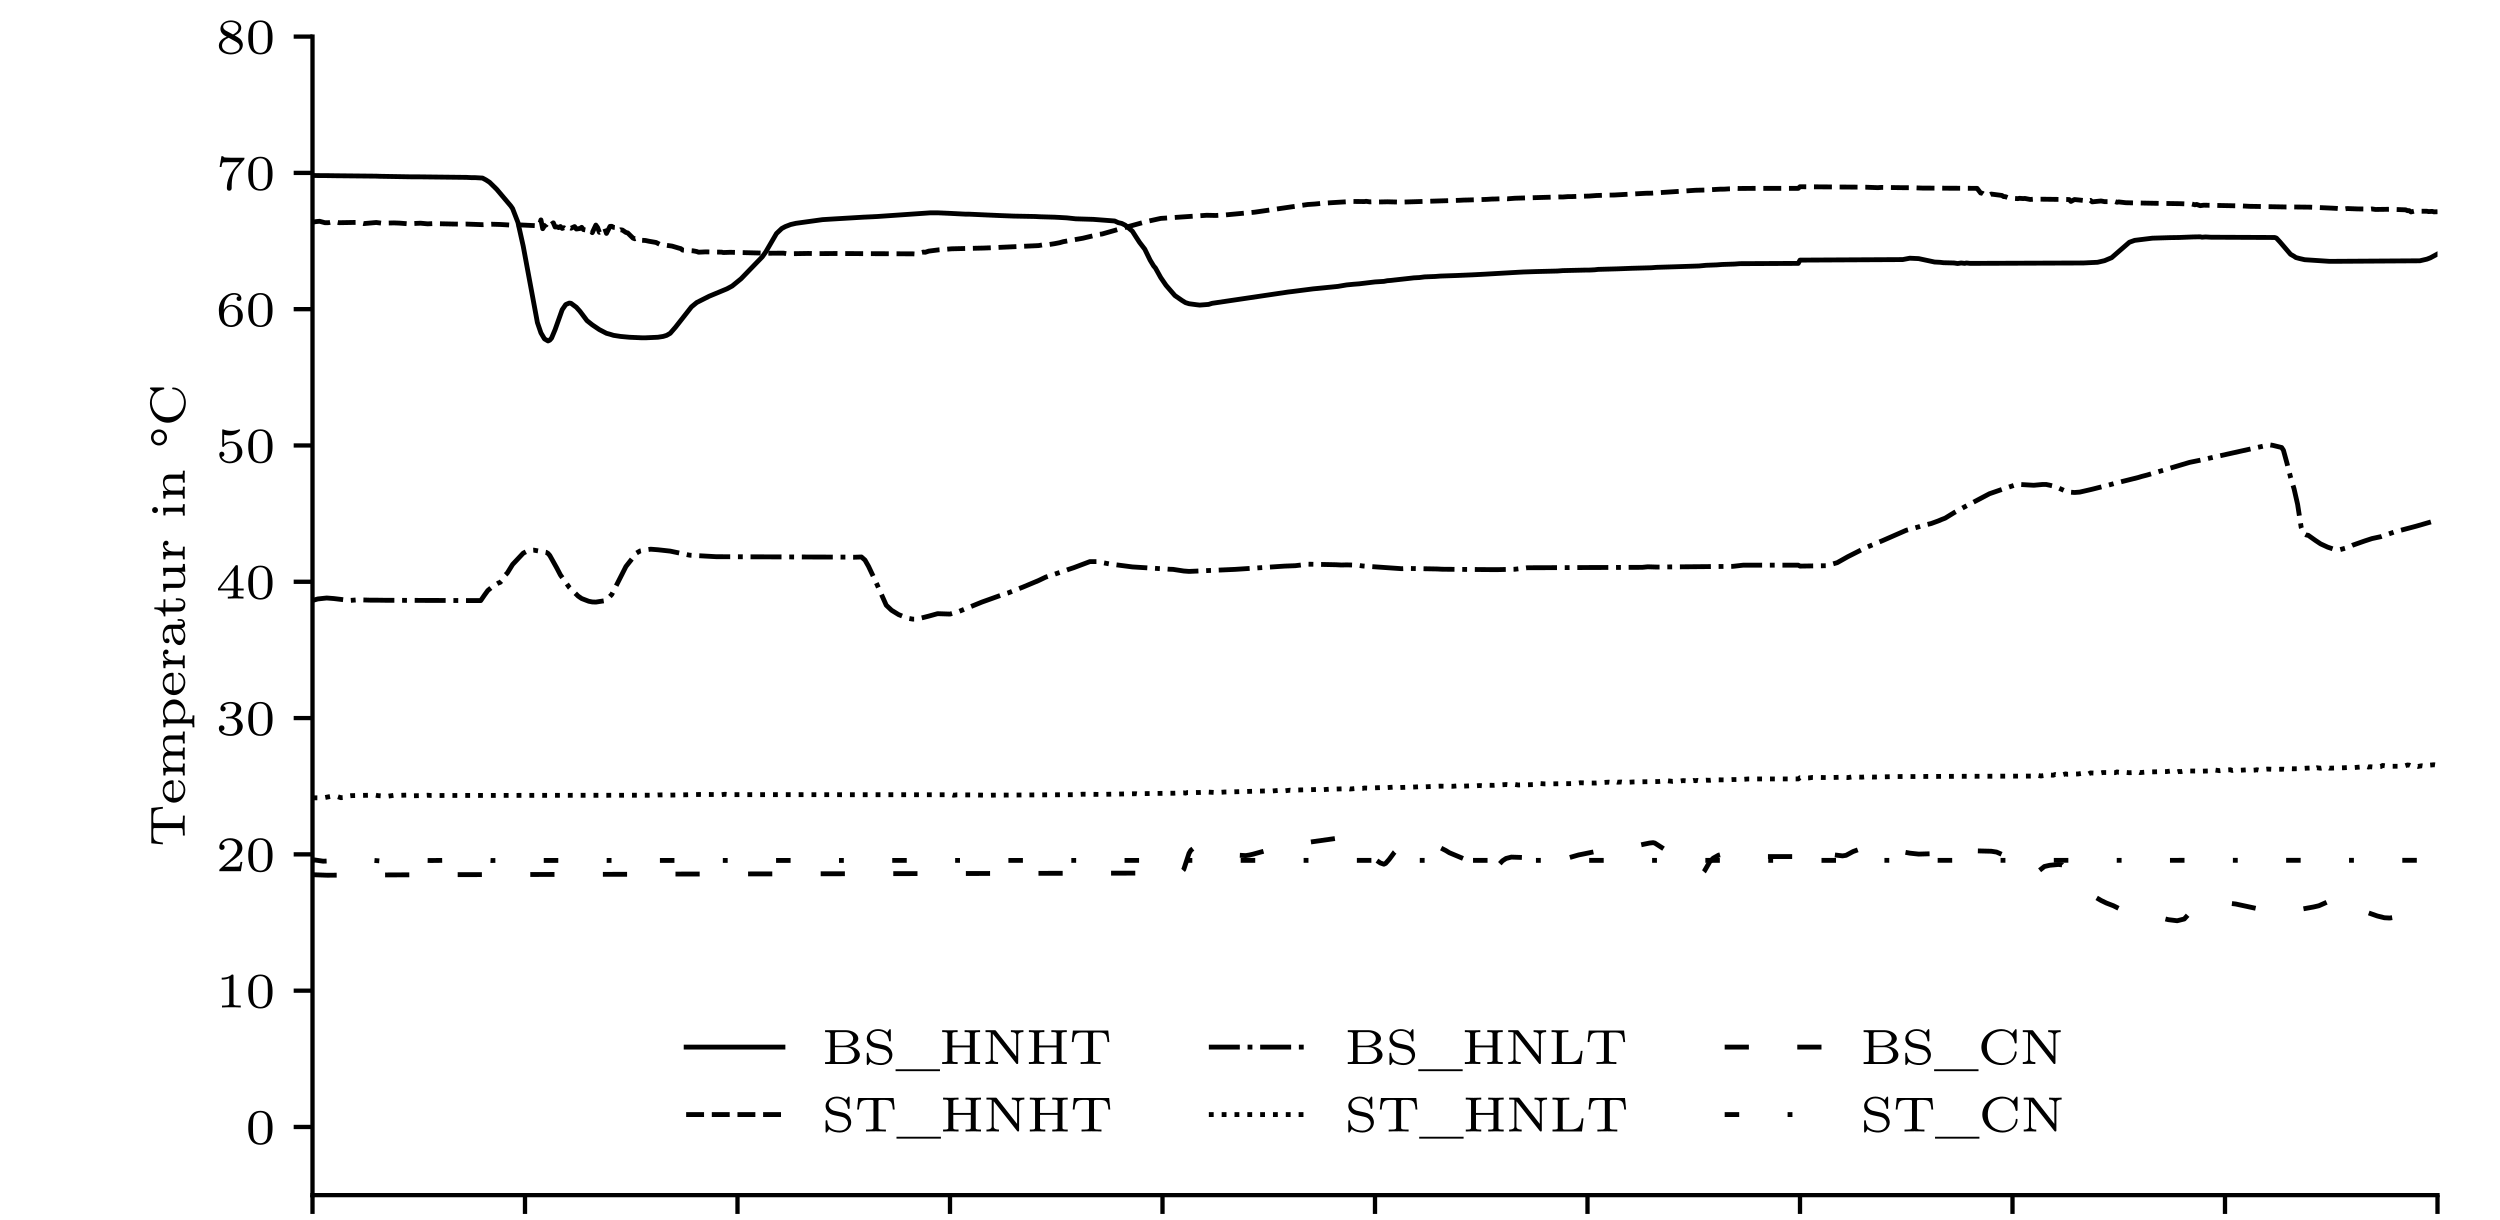 <?xml version="1.0" encoding="utf-8" standalone="no"?>
<!DOCTYPE svg PUBLIC "-//W3C//DTD SVG 1.1//EN"
  "http://www.w3.org/Graphics/SVG/1.1/DTD/svg11.dtd">
<svg xmlns:xlink="http://www.w3.org/1999/xlink" width="464.882pt" height="226.772pt" viewBox="0 0 464.882 226.772" xmlns="http://www.w3.org/2000/svg" version="1.1">
 <defs>
  <style type="text/css">*{stroke-linejoin: round; stroke-linecap: butt}</style>
 </defs>
 <g id="figure_1">
  <g id="patch_1">
   <path d="M 0 226.772 
L 464.882 226.772 
L 464.882 0 
L 0 0 
z
" style="fill: #ffffff"/>
  </g>
  <g id="axes_1">
   <g id="patch_2">
    <path d="M 58.11 222.236 
L 453.26 222.236 
L 453.26 6.803 
L 58.11 6.803 
z
" style="fill: #ffffff"/>
   </g>
   <g id="matplotlib.axis_1">
    <g id="xtick_1">
     <g id="line2d_1">
      <defs>
       <path id="mf3afae6b1f" d="M 0 0 
L 0 3.5 
" style="stroke: #000000; stroke-width: 0.8"/>
      </defs>
      <g>
       <use xlink:href="#mf3afae6b1f" x="58.11" y="222.236" style="stroke: #000000; stroke-width: 0.8"/>
      </g>
     </g>
    </g>
    <g id="xtick_2">
     <g id="line2d_2">
      <g>
       <use xlink:href="#mf3afae6b1f" x="97.625" y="222.236" style="stroke: #000000; stroke-width: 0.8"/>
      </g>
     </g>
    </g>
    <g id="xtick_3">
     <g id="line2d_3">
      <g>
       <use xlink:href="#mf3afae6b1f" x="137.14" y="222.236" style="stroke: #000000; stroke-width: 0.8"/>
      </g>
     </g>
    </g>
    <g id="xtick_4">
     <g id="line2d_4">
      <g>
       <use xlink:href="#mf3afae6b1f" x="176.655" y="222.236" style="stroke: #000000; stroke-width: 0.8"/>
      </g>
     </g>
    </g>
    <g id="xtick_5">
     <g id="line2d_5">
      <g>
       <use xlink:href="#mf3afae6b1f" x="216.17" y="222.236" style="stroke: #000000; stroke-width: 0.8"/>
      </g>
     </g>
    </g>
    <g id="xtick_6">
     <g id="line2d_6">
      <g>
       <use xlink:href="#mf3afae6b1f" x="255.685" y="222.236" style="stroke: #000000; stroke-width: 0.8"/>
      </g>
     </g>
    </g>
    <g id="xtick_7">
     <g id="line2d_7">
      <g>
       <use xlink:href="#mf3afae6b1f" x="295.2" y="222.236" style="stroke: #000000; stroke-width: 0.8"/>
      </g>
     </g>
    </g>
    <g id="xtick_8">
     <g id="line2d_8">
      <g>
       <use xlink:href="#mf3afae6b1f" x="334.715" y="222.236" style="stroke: #000000; stroke-width: 0.8"/>
      </g>
     </g>
    </g>
    <g id="xtick_9">
     <g id="line2d_9">
      <g>
       <use xlink:href="#mf3afae6b1f" x="374.23" y="222.236" style="stroke: #000000; stroke-width: 0.8"/>
      </g>
     </g>
    </g>
    <g id="xtick_10">
     <g id="line2d_10">
      <g>
       <use xlink:href="#mf3afae6b1f" x="413.745" y="222.236" style="stroke: #000000; stroke-width: 0.8"/>
      </g>
     </g>
    </g>
    <g id="xtick_11">
     <g id="line2d_11">
      <g>
       <use xlink:href="#mf3afae6b1f" x="453.26" y="222.236" style="stroke: #000000; stroke-width: 0.8"/>
      </g>
     </g>
    </g>
   </g>
   <g id="matplotlib.axis_2">
    <g id="ytick_1">
     <g id="line2d_12">
      <defs>
       <path id="m3c6687aad9" d="M 0 0 
L -3.5 0 
" style="stroke: #000000; stroke-width: 0.8"/>
      </defs>
      <g>
       <use xlink:href="#m3c6687aad9" x="58.11" y="209.564" style="stroke: #000000; stroke-width: 0.8"/>
      </g>
     </g>
     <g id="text_1">
      <!-- 0 -->
      <g transform="translate(45.612 212.687) scale(0.09 -0.09)">
       <defs>
        <path id="LMRoman6-Regular-30" d="M 3520 2042 
C 3520 2509 3520 4256 1952 4256 
C 384 4256 384 2509 384 2042 
C 384 1581 384 -134 1952 -134 
C 3520 -134 3520 1581 3520 2042 
z
M 2912 2125 
C 2912 1715 2912 1069 2803 710 
C 2624 154 2163 70 1952 70 
C 1683 70 1248 198 1094 730 
C 992 1101 992 1728 992 2125 
C 992 2554 992 3046 1082 3392 
C 1242 3968 1728 4051 1952 4051 
C 2246 4051 2669 3910 2810 3424 
C 2906 3085 2912 2618 2912 2125 
z
" transform="scale(0.016)"/>
       </defs>
       <use xlink:href="#LMRoman6-Regular-30"/>
      </g>
     </g>
    </g>
    <g id="ytick_2">
     <g id="line2d_13">
      <g>
       <use xlink:href="#m3c6687aad9" x="58.11" y="184.219" style="stroke: #000000; stroke-width: 0.8"/>
      </g>
     </g>
     <g id="text_2">
      <!-- 10 -->
      <g transform="translate(40.113 187.342) scale(0.09 -0.09)">
       <defs>
        <path id="LMRoman6-Regular-31" d="M 3232 0 
L 3232 250 
L 2957 250 
C 2298 250 2298 333 2298 544 
L 2298 4064 
C 2298 4256 2272 4256 2080 4256 
C 1658 3846 1005 3846 774 3846 
L 774 3597 
C 941 3597 1363 3597 1747 3776 
L 1747 544 
C 1747 333 1747 250 1088 250 
L 813 250 
L 813 0 
C 1165 26 1664 26 2022 26 
C 2381 26 2880 26 3232 0 
z
" transform="scale(0.016)"/>
       </defs>
       <use xlink:href="#LMRoman6-Regular-31"/>
       <use xlink:href="#LMRoman6-Regular-30" x="61.1"/>
      </g>
     </g>
    </g>
    <g id="ytick_3">
     <g id="line2d_14">
      <g>
       <use xlink:href="#m3c6687aad9" x="58.11" y="158.874" style="stroke: #000000; stroke-width: 0.8"/>
      </g>
     </g>
     <g id="text_3">
      <!-- 20 -->
      <g transform="translate(40.113 161.997) scale(0.09 -0.09)">
       <defs>
        <path id="LMRoman6-Regular-32" d="M 3443 1197 
L 3206 1197 
C 3194 1107 3130 685 3034 614 
C 2989 576 2470 576 2381 576 
L 1184 576 
L 2003 1242 
C 2221 1414 2790 1824 2989 2016 
C 3181 2208 3443 2534 3443 2989 
C 3443 3789 2720 4256 1862 4256 
C 1037 4256 461 3712 461 3110 
C 461 2784 736 2746 806 2746 
C 966 2746 1152 2861 1152 3091 
C 1152 3232 1069 3437 787 3437 
C 934 3763 1325 4006 1766 4006 
C 2438 4006 2797 3507 2797 2989 
C 2797 2534 2496 2067 2048 1658 
L 531 269 
C 467 205 461 198 461 0 
L 3245 0 
L 3443 1197 
z
" transform="scale(0.016)"/>
       </defs>
       <use xlink:href="#LMRoman6-Regular-32"/>
       <use xlink:href="#LMRoman6-Regular-30" x="61.1"/>
      </g>
     </g>
    </g>
    <g id="ytick_4">
     <g id="line2d_15">
      <g>
       <use xlink:href="#m3c6687aad9" x="58.11" y="133.528" style="stroke: #000000; stroke-width: 0.8"/>
      </g>
     </g>
     <g id="text_4">
      <!-- 30 -->
      <g transform="translate(40.113 136.652) scale(0.09 -0.09)">
       <defs>
        <path id="LMRoman6-Regular-33" d="M 3501 1107 
C 3501 1574 3142 2067 2381 2259 
C 2886 2426 3296 2835 3296 3360 
C 3296 3872 2694 4256 1926 4256 
C 1178 4256 608 3910 608 3386 
C 608 3110 819 3034 947 3034 
C 1114 3034 1286 3149 1286 3373 
C 1286 3571 1146 3686 973 3712 
C 1274 4045 1856 4045 1914 4045 
C 2240 4045 2650 3891 2650 3360 
C 2650 3008 2451 2394 1811 2355 
C 1696 2349 1523 2336 1466 2336 
C 1402 2330 1331 2323 1331 2227 
C 1331 2125 1402 2125 1510 2125 
L 1882 2125 
C 2426 2125 2790 1760 2790 1107 
C 2790 403 2368 96 1901 96 
C 1728 96 1069 134 781 506 
C 1030 531 1133 698 1133 870 
C 1133 1088 979 1235 768 1235 
C 595 1235 403 1126 403 858 
C 403 224 1107 -134 1920 -134 
C 2867 -134 3501 474 3501 1107 
z
" transform="scale(0.016)"/>
       </defs>
       <use xlink:href="#LMRoman6-Regular-33"/>
       <use xlink:href="#LMRoman6-Regular-30" x="61.1"/>
      </g>
     </g>
    </g>
    <g id="ytick_5">
     <g id="line2d_16">
      <g>
       <use xlink:href="#m3c6687aad9" x="58.11" y="108.183" style="stroke: #000000; stroke-width: 0.8"/>
      </g>
     </g>
     <g id="text_5">
      <!-- 40 -->
      <g transform="translate(40.113 111.307) scale(0.09 -0.09)">
       <defs>
        <path id="LMRoman6-Regular-34" d="M 3610 1050 
L 3610 1299 
L 2861 1299 
L 2861 4128 
C 2861 4275 2861 4320 2701 4320 
C 2586 4320 2573 4301 2515 4224 
L 294 1299 
L 294 1050 
L 2285 1050 
L 2285 538 
C 2285 326 2285 250 1747 250 
L 1562 250 
L 1562 0 
L 2573 26 
L 3584 0 
L 3584 250 
L 3398 250 
C 2861 250 2861 326 2861 538 
L 2861 1050 
L 3610 1050 
z
M 2330 1299 
L 570 1299 
L 2330 3622 
L 2330 1299 
z
" transform="scale(0.016)"/>
       </defs>
       <use xlink:href="#LMRoman6-Regular-34"/>
       <use xlink:href="#LMRoman6-Regular-30" x="61.1"/>
      </g>
     </g>
    </g>
    <g id="ytick_6">
     <g id="line2d_17">
      <g>
       <use xlink:href="#m3c6687aad9" x="58.11" y="82.838" style="stroke: #000000; stroke-width: 0.8"/>
      </g>
     </g>
     <g id="text_6">
      <!-- 50 -->
      <g transform="translate(40.113 85.962) scale(0.09 -0.09)">
       <defs>
        <path id="LMRoman6-Regular-35" d="M 3443 1286 
C 3443 2016 2854 2682 2029 2682 
C 1613 2682 1293 2547 1088 2374 
L 1088 3552 
C 1299 3494 1523 3469 1741 3469 
C 1882 3469 2240 3469 2643 3693 
C 2752 3757 3149 4019 3149 4154 
C 3149 4237 3085 4256 3059 4256 
C 3040 4256 3034 4256 2963 4230 
C 2733 4141 2406 4051 1990 4051 
C 1677 4051 1331 4109 1043 4218 
C 979 4243 954 4256 928 4256 
C 838 4256 838 4186 838 4083 
L 838 2163 
C 838 2054 838 1978 954 1978 
C 1011 1978 1030 2003 1075 2054 
C 1235 2259 1517 2477 2016 2477 
C 2803 2477 2803 1517 2803 1312 
C 2803 1062 2784 704 2573 442 
C 2374 198 2080 96 1805 96 
C 1363 96 922 339 768 710 
C 1082 717 1120 966 1120 1043 
C 1120 1216 986 1370 787 1370 
C 730 1370 461 1338 461 1018 
C 461 429 1018 -134 1824 -134 
C 2701 -134 3443 486 3443 1286 
z
" transform="scale(0.016)"/>
       </defs>
       <use xlink:href="#LMRoman6-Regular-35"/>
       <use xlink:href="#LMRoman6-Regular-30" x="61.1"/>
      </g>
     </g>
    </g>
    <g id="ytick_7">
     <g id="line2d_18">
      <g>
       <use xlink:href="#m3c6687aad9" x="58.11" y="57.493" style="stroke: #000000; stroke-width: 0.8"/>
      </g>
     </g>
     <g id="text_7">
      <!-- 60 -->
      <g transform="translate(40.113 60.617) scale(0.09 -0.09)">
       <defs>
        <path id="LMRoman6-Regular-36" d="M 3501 1306 
C 3501 1523 3475 1933 3085 2298 
C 2861 2502 2579 2726 2035 2726 
C 1587 2726 1261 2496 1043 2118 
C 1050 2438 1062 2970 1286 3366 
C 1568 3853 1990 4045 2374 4045 
C 2522 4045 2816 4019 2970 3840 
C 2733 3802 2694 3635 2694 3533 
C 2694 3366 2810 3226 3002 3226 
C 3194 3226 3315 3347 3315 3546 
C 3315 3936 3021 4256 2368 4256 
C 1376 4256 403 3392 403 2029 
C 403 474 1126 -134 1971 -134 
C 2221 -134 2656 -96 3046 282 
C 3251 486 3501 742 3501 1306 
z
M 2861 1306 
C 2861 864 2848 646 2630 390 
C 2477 198 2272 96 1965 96 
C 1062 96 1062 1197 1062 1446 
C 1062 1997 1427 2522 2003 2522 
C 2336 2522 2528 2387 2682 2182 
C 2861 1933 2861 1645 2861 1306 
z
" transform="scale(0.016)"/>
       </defs>
       <use xlink:href="#LMRoman6-Regular-36"/>
       <use xlink:href="#LMRoman6-Regular-30" x="61.1"/>
      </g>
     </g>
    </g>
    <g id="ytick_8">
     <g id="line2d_19">
      <g>
       <use xlink:href="#m3c6687aad9" x="58.11" y="32.148" style="stroke: #000000; stroke-width: 0.8"/>
      </g>
     </g>
     <g id="text_8">
      <!-- 70 -->
      <g transform="translate(40.113 35.271) scale(0.09 -0.09)">
       <defs>
        <path id="LMRoman6-Regular-37" d="M 3712 4122 
L 2061 4122 
C 1798 4122 1645 4128 1395 4147 
C 1082 4166 1005 4173 973 4326 
L 736 4326 
L 506 2925 
L 742 2925 
C 762 3059 826 3437 922 3507 
C 973 3546 1523 3546 1619 3546 
L 3066 3546 
L 2496 2861 
C 1875 2112 1440 1203 1440 230 
C 1440 173 1440 -134 1747 -134 
C 2061 -134 2061 160 2061 243 
L 2061 422 
C 2061 1651 2323 2278 2643 2662 
L 3654 3866 
C 3712 3930 3712 3942 3712 4122 
z
" transform="scale(0.016)"/>
       </defs>
       <use xlink:href="#LMRoman6-Regular-37"/>
       <use xlink:href="#LMRoman6-Regular-30" x="61.1"/>
      </g>
     </g>
    </g>
    <g id="ytick_9">
     <g id="line2d_20">
      <g>
       <use xlink:href="#m3c6687aad9" x="58.11" y="6.803" style="stroke: #000000; stroke-width: 0.8"/>
      </g>
     </g>
     <g id="text_9">
      <!-- 80 -->
      <g transform="translate(40.113 9.926) scale(0.09 -0.09)">
       <defs>
        <path id="LMRoman6-Regular-38" d="M 3501 1088 
C 3501 1530 3232 1792 3136 1888 
C 3014 2003 2694 2182 2464 2310 
C 2938 2522 3296 2835 3296 3296 
C 3296 3923 2624 4256 1958 4256 
C 1235 4256 608 3821 608 3174 
C 608 2778 870 2470 1139 2310 
L 1421 2150 
C 998 1990 403 1632 403 986 
C 403 237 1203 -134 1946 -134 
C 2797 -134 3501 378 3501 1088 
z
M 2938 3290 
C 2938 2797 2406 2534 2227 2445 
L 1306 2944 
C 1293 2950 966 3130 966 3424 
C 966 3840 1472 4045 1946 4045 
C 2445 4045 2938 3770 2938 3290 
z
M 3091 864 
C 3091 358 2502 96 1958 96 
C 1363 96 813 442 813 986 
C 813 1530 1325 1888 1677 2016 
L 2605 1504 
C 2739 1421 3091 1229 3091 864 
z
" transform="scale(0.016)"/>
       </defs>
       <use xlink:href="#LMRoman6-Regular-38"/>
       <use xlink:href="#LMRoman6-Regular-30" x="61.1"/>
      </g>
     </g>
    </g>
    <g id="text_10">
     <!-- Temperatur in °C -->
     <g transform="translate(34.367 157.528) rotate(-90) scale(0.09 -0.09)">
      <defs>
       <path id="LMRoman6-Regular-54" d="M 5203 2835 
L 5062 4326 
L 499 4326 
L 358 2835 
L 595 2835 
C 691 3994 941 4077 1907 4077 
C 2042 4077 2253 4077 2317 4070 
C 2464 4045 2464 3981 2464 3827 
L 2464 544 
C 2464 333 2464 250 1786 250 
L 1498 250 
L 1498 0 
C 1811 26 2445 26 2784 26 
C 3123 26 3757 26 4070 0 
L 4070 250 
L 3782 250 
C 3104 250 3104 333 3104 544 
L 3104 3827 
C 3104 3981 3104 4045 3245 4070 
C 3309 4077 3520 4077 3654 4077 
C 4627 4077 4870 3987 4966 2835 
L 5203 2835 
z
" transform="scale(0.016)"/>
       <path id="LMRoman6-Regular-65" d="M 3194 768 
C 3194 800 3181 870 3072 870 
C 2989 870 2976 832 2950 755 
C 2758 282 2278 160 1984 160 
C 1632 160 1331 320 1152 550 
C 915 851 915 1274 915 1446 
L 3002 1446 
C 3142 1446 3194 1446 3194 1600 
C 3194 2093 2918 2854 1856 2854 
C 960 2854 307 2170 307 1402 
C 307 595 1043 -64 1946 -64 
C 2867 -64 3194 627 3194 768 
z
M 2726 1638 
L 928 1638 
C 998 2496 1587 2650 1850 2650 
C 2675 2650 2720 1824 2726 1638 
z
" transform="scale(0.016)"/>
       <path id="LMRoman6-Regular-6d" d="M 6080 0 
L 6080 250 
C 5638 250 5574 250 5574 525 
L 5574 1933 
C 5574 2586 5190 2822 4563 2822 
C 3968 2822 3616 2483 3475 2240 
C 3328 2822 2675 2822 2496 2822 
C 1914 2822 1555 2502 1402 2234 
L 1395 2234 
L 1395 2822 
L 403 2752 
L 403 2502 
C 851 2502 909 2458 909 2144 
L 909 525 
C 909 250 845 250 403 250 
L 403 0 
C 448 6 883 26 1171 26 
C 1459 26 1882 6 1946 0 
L 1946 250 
C 1504 250 1440 250 1440 525 
L 1440 1651 
C 1440 2355 2048 2618 2438 2618 
C 2880 2618 2976 2342 2976 1946 
L 2976 525 
C 2976 250 2912 250 2470 250 
L 2470 0 
C 2515 6 2950 26 3238 26 
C 3526 26 3949 6 4013 0 
L 4013 250 
C 3571 250 3507 250 3507 525 
L 3507 1651 
C 3507 2355 4115 2618 4506 2618 
C 4947 2618 5043 2342 5043 1946 
L 5043 525 
C 5043 250 4979 250 4538 250 
L 4538 0 
C 4582 6 5018 26 5306 26 
C 5594 26 6016 6 6080 0 
z
" transform="scale(0.016)"/>
       <path id="LMRoman6-Regular-70" d="M 3974 1382 
C 3974 2157 3302 2822 2419 2822 
C 1837 2822 1478 2534 1382 2445 
L 1382 2822 
L 371 2752 
L 371 2502 
C 806 2502 877 2502 877 2208 
L 877 -717 
C 877 -992 813 -992 371 -992 
L 371 -1242 
C 416 -1235 851 -1216 1139 -1216 
C 1427 -1216 1850 -1235 1914 -1242 
L 1914 -992 
C 1472 -992 1408 -992 1408 -717 
L 1408 307 
C 1670 58 1971 -64 2323 -64 
C 3213 -64 3974 570 3974 1382 
z
M 3366 1382 
C 3366 666 2854 141 2285 141 
C 1792 141 1504 493 1408 678 
L 1408 2118 
C 1626 2419 1978 2598 2355 2598 
C 2938 2598 3366 2035 3366 1382 
z
" transform="scale(0.016)"/>
       <path id="LMRoman6-Regular-72" d="M 2778 2400 
C 2778 2656 2534 2822 2253 2822 
C 1869 2822 1542 2592 1344 2163 
L 1338 2163 
L 1338 2822 
L 371 2752 
L 371 2502 
C 819 2502 877 2458 877 2144 
L 877 525 
C 877 250 813 250 371 250 
L 371 0 
C 531 13 1005 26 1146 26 
C 1478 26 1920 6 2010 0 
L 2010 250 
L 1869 250 
C 1389 250 1382 314 1382 531 
L 1382 1434 
C 1382 2029 1690 2605 2259 2618 
C 2202 2560 2176 2483 2176 2400 
C 2176 2227 2304 2099 2477 2099 
C 2650 2099 2778 2227 2778 2400 
z
" transform="scale(0.016)"/>
       <path id="LMRoman6-Regular-61" d="M 3712 576 
L 3712 928 
L 3475 928 
L 3475 589 
C 3475 525 3475 237 3226 237 
C 2976 237 2976 525 2976 589 
L 2976 1907 
C 2976 2502 2368 2854 1651 2854 
C 1344 2854 589 2822 589 2285 
C 589 2112 704 1971 902 1971 
C 1088 1971 1210 2112 1210 2278 
C 1210 2394 1158 2502 1043 2554 
C 1254 2650 1574 2650 1638 2650 
C 2093 2650 2445 2381 2445 1894 
L 2445 1728 
C 2150 1715 1638 1702 1171 1536 
C 749 1389 346 1101 346 672 
C 346 102 1024 -64 1523 -64 
C 2061 -64 2381 205 2522 448 
C 2566 115 2778 -32 3002 -32 
C 3027 -32 3712 -32 3712 576 
z
M 2445 909 
C 2445 243 1786 141 1581 141 
C 1235 141 909 352 909 672 
C 909 1030 1254 1498 2445 1536 
L 2445 909 
z
" transform="scale(0.016)"/>
       <path id="LMRoman6-Regular-74" d="M 2566 806 
L 2566 1158 
L 2330 1158 
L 2330 819 
C 2330 365 2093 160 1856 160 
C 1395 160 1395 678 1395 800 
L 1395 2509 
L 2445 2509 
L 2445 2758 
L 1395 2758 
L 1395 3936 
L 1158 3936 
C 1152 3366 877 2739 230 2714 
L 230 2509 
L 864 2509 
L 864 800 
C 864 128 1370 -64 1805 -64 
C 2246 -64 2566 288 2566 806 
z
" transform="scale(0.016)"/>
       <path id="LMRoman6-Regular-75" d="M 4006 0 
L 4006 250 
C 3558 250 3501 294 3501 608 
L 3501 2822 
L 2464 2752 
L 2464 2502 
C 2912 2502 2970 2458 2970 2144 
L 2970 1075 
C 2970 493 2566 141 2074 141 
C 1466 141 1440 410 1440 723 
L 1440 2822 
L 403 2752 
L 403 2502 
C 909 2502 909 2445 909 2067 
L 909 1069 
C 909 634 909 352 1197 141 
C 1440 -38 1760 -64 2029 -64 
C 2432 -64 2771 96 2995 461 
L 2995 -64 
L 4006 0 
z
" transform="scale(0.016)"/>
       <path id="LMRoman6-Regular-20" transform="scale(0.016)"/>
       <path id="LMRoman6-Regular-69" d="M 1875 0 
L 1875 250 
C 1478 250 1421 250 1421 518 
L 1421 2822 
L 435 2752 
L 435 2502 
C 858 2502 915 2458 915 2144 
L 915 525 
C 915 250 851 250 410 250 
L 410 0 
L 1158 26 
C 1222 26 1709 13 1875 0 
z
M 1510 3846 
C 1510 4051 1344 4230 1126 4230 
C 890 4230 736 4032 736 3846 
C 736 3642 902 3462 1120 3462 
C 1357 3462 1510 3661 1510 3846 
z
" transform="scale(0.016)"/>
       <path id="LMRoman6-Regular-6e" d="M 4006 0 
L 4006 250 
C 3565 250 3501 250 3501 525 
L 3501 1933 
C 3501 2560 3142 2822 2496 2822 
C 1933 2822 1581 2528 1395 2221 
L 1395 2822 
L 403 2752 
L 403 2502 
C 851 2502 909 2458 909 2144 
L 909 525 
C 909 250 845 250 403 250 
L 403 0 
C 448 6 883 26 1171 26 
C 1459 26 1882 6 1946 0 
L 1946 250 
C 1504 250 1440 250 1440 525 
L 1440 1651 
C 1440 2355 2042 2618 2438 2618 
C 2867 2618 2970 2349 2970 1952 
L 2970 525 
C 2970 250 2906 250 2464 250 
L 2464 0 
C 2509 6 2944 26 3232 26 
C 3520 26 3942 6 4006 0 
z
" transform="scale(0.016)"/>
       <path id="LMRoman6-Regular-b0" d="M 2502 3334 
C 2502 3910 2042 4371 1466 4371 
C 896 4371 429 3910 429 3334 
C 429 2765 896 2298 1466 2298 
C 2042 2298 2502 2765 2502 3334 
z
M 2170 3334 
C 2170 2950 1856 2630 1466 2630 
C 1075 2630 762 2950 762 3334 
C 762 3725 1075 4038 1466 4038 
C 1856 4038 2170 3725 2170 3334 
z
" transform="scale(0.016)"/>
       <path id="LMRoman6-Regular-43" d="M 5056 1498 
C 5056 1568 5050 1632 4934 1632 
C 4832 1632 4826 1581 4819 1523 
C 4768 544 3878 115 3174 115 
C 2406 115 1216 570 1216 2189 
C 1216 3776 2374 4256 3168 4256 
C 3891 4256 4640 3763 4800 2784 
C 4813 2701 4819 2656 4928 2656 
C 5056 2656 5056 2707 5056 2835 
L 5056 4326 
C 5056 4435 5056 4506 4954 4506 
C 4896 4506 4883 4480 4838 4422 
L 4486 3936 
C 4115 4307 3610 4506 3085 4506 
C 1664 4506 506 3456 506 2189 
C 506 902 1664 -134 3091 -134 
C 4262 -134 5056 685 5056 1498 
z
" transform="scale(0.016)"/>
      </defs>
      <use xlink:href="#LMRoman6-Regular-54"/>
      <use xlink:href="#LMRoman6-Regular-65" x="87"/>
      <use xlink:href="#LMRoman6-Regular-6d" x="141.6"/>
      <use xlink:href="#LMRoman6-Regular-70" x="241.6"/>
      <use xlink:href="#LMRoman6-Regular-65" x="309.2"/>
      <use xlink:href="#LMRoman6-Regular-72" x="363.8"/>
      <use xlink:href="#LMRoman6-Regular-61" x="411.9"/>
      <use xlink:href="#LMRoman6-Regular-74" x="473"/>
      <use xlink:href="#LMRoman6-Regular-75" x="521.1"/>
      <use xlink:href="#LMRoman6-Regular-72" x="588.7"/>
      <use xlink:href="#LMRoman6-Regular-20" x="636.8"/>
      <use xlink:href="#LMRoman6-Regular-69" x="678.5"/>
      <use xlink:href="#LMRoman6-Regular-6e" x="713.7"/>
      <use xlink:href="#LMRoman6-Regular-20" x="781.3"/>
      <use xlink:href="#LMRoman6-Regular-b0" x="823"/>
      <use xlink:href="#LMRoman6-Regular-43" x="868.8"/>
     </g>
    </g>
   </g>
   <g id="line2d_21">
    <path d="M 58.11 32.63 
L 59.757 32.655 
L 60.745 32.655 
L 62.391 32.68 
L 69.965 32.756 
L 70.623 32.782 
L 76.551 32.883 
L 77.868 32.883 
L 86.759 32.985 
L 87.746 33.035 
L 88.405 33.035 
L 89.722 33.111 
L 90.381 33.466 
L 91.039 33.897 
L 92.357 35.19 
L 94.991 38.307 
L 95.32 38.789 
L 96.308 41.348 
L 97.296 45.784 
L 99.93 59.977 
L 100.589 61.903 
L 101.247 63.019 
L 101.906 63.399 
L 102.235 63.247 
L 102.565 62.866 
L 103.223 61.295 
L 104.54 57.595 
L 105.199 56.632 
L 105.857 56.353 
L 106.187 56.403 
L 107.175 57.138 
L 107.833 57.873 
L 109.15 59.622 
L 110.138 60.408 
L 111.455 61.295 
L 112.773 61.979 
L 113.431 62.157 
L 114.09 62.36 
L 115.407 62.562 
L 117.053 62.714 
L 119.358 62.816 
L 120.017 62.816 
L 122.322 62.714 
L 123.31 62.562 
L 123.969 62.36 
L 124.627 61.979 
L 125.615 60.839 
L 128.579 57.062 
L 129.566 56.251 
L 131.871 55.086 
L 135.164 53.717 
L 136.152 53.185 
L 137.799 51.841 
L 140.762 48.775 
L 141.75 47.761 
L 142.409 46.823 
L 144.385 43.427 
L 145.372 42.489 
L 146.031 42.134 
L 147.019 41.754 
L 148.007 41.526 
L 152.946 40.842 
L 154.593 40.74 
L 160.52 40.385 
L 162.166 40.309 
L 163.154 40.259 
L 173.033 39.574 
L 174.35 39.574 
L 176.655 39.676 
L 179.619 39.828 
L 180.277 39.828 
L 183.57 39.98 
L 185.875 40.081 
L 188.51 40.183 
L 192.461 40.259 
L 193.449 40.309 
L 196.083 40.385 
L 197.071 40.436 
L 198.388 40.512 
L 200.035 40.69 
L 203.328 40.791 
L 207.279 41.095 
L 207.938 41.399 
L 208.596 41.551 
L 209.255 41.881 
L 210.243 42.717 
L 210.572 42.996 
L 211.231 44.035 
L 211.889 45.049 
L 212.877 46.341 
L 213.865 48.369 
L 214.524 49.459 
L 214.853 49.839 
L 215.841 51.613 
L 216.829 53.058 
L 218.475 54.959 
L 219.792 55.871 
L 220.451 56.277 
L 221.109 56.479 
L 222.427 56.657 
L 223.085 56.733 
L 224.402 56.632 
L 224.732 56.606 
L 225.39 56.403 
L 239.55 54.3 
L 240.208 54.224 
L 244.16 53.717 
L 248.77 53.261 
L 250.416 52.982 
L 251.734 52.855 
L 252.721 52.779 
L 255.685 52.424 
L 257.331 52.323 
L 257.99 52.196 
L 258.649 52.145 
L 259.307 52.069 
L 262.271 51.74 
L 262.929 51.664 
L 263.917 51.613 
L 264.905 51.487 
L 266.881 51.41 
L 267.869 51.334 
L 270.832 51.233 
L 273.796 51.106 
L 275.772 51.005 
L 281.04 50.701 
L 282.358 50.625 
L 283.346 50.574 
L 285.651 50.498 
L 289.602 50.397 
L 290.59 50.321 
L 294.871 50.219 
L 295.529 50.219 
L 296.517 50.169 
L 297.176 50.093 
L 300.798 49.991 
L 303.432 49.89 
L 307.054 49.788 
L 308.042 49.712 
L 311.335 49.611 
L 313.64 49.535 
L 315.945 49.459 
L 317.263 49.332 
L 319.238 49.256 
L 320.226 49.18 
L 322.531 49.104 
L 323.519 49.028 
L 334.386 48.977 
L 334.715 48.369 
L 353.814 48.268 
L 355.131 48.014 
L 356.777 48.09 
L 359.741 48.724 
L 360.729 48.775 
L 361.388 48.851 
L 363.363 48.901 
L 364.022 49.003 
L 364.68 48.901 
L 365.339 48.977 
L 365.668 48.901 
L 366.327 48.977 
L 387.402 48.901 
L 388.389 48.851 
L 390.036 48.775 
L 391.353 48.47 
L 392.67 47.913 
L 393.658 47.051 
L 395.963 45.049 
L 396.951 44.694 
L 400.244 44.289 
L 403.537 44.187 
L 405.183 44.162 
L 407.818 44.06 
L 409.135 44.035 
L 409.464 44.111 
L 410.123 44.06 
L 411.111 44.111 
L 422.965 44.162 
L 423.294 44.263 
L 423.953 44.973 
L 425.929 47.279 
L 426.587 47.659 
L 426.917 47.888 
L 427.575 48.065 
L 428.563 48.293 
L 433.173 48.597 
L 433.832 48.597 
L 449.967 48.496 
L 451.284 48.192 
L 451.943 47.938 
L 453.26 47.229 
L 453.26 47.229 
" clip-path="url(#pa5fc1eb2b2)" style="fill: none; stroke: #000000; stroke-width: 0.9; stroke-linecap: square"/>
   </g>
   <g id="line2d_22">
    <path d="M 58.11 41.31 
L 58.769 41.209 
L 59.427 41.146 
L 60.415 41.412 
L 61.074 41.412 
L 62.062 41.209 
L 63.05 41.412 
L 66.672 41.348 
L 67.66 41.577 
L 69.965 41.374 
L 70.953 41.501 
L 71.611 41.488 
L 73.258 41.45 
L 74.246 41.488 
L 75.892 41.615 
L 78.197 41.501 
L 79.514 41.627 
L 80.502 41.577 
L 84.454 41.665 
L 85.771 41.678 
L 86.759 41.665 
L 88.076 41.716 
L 89.722 41.779 
L 91.369 41.691 
L 93.015 41.741 
L 93.674 41.779 
L 94.991 41.855 
L 95.649 41.792 
L 96.308 41.805 
L 100.26 41.995 
L 100.589 40.892 
L 100.918 42.527 
L 101.247 41.995 
L 101.577 41.817 
L 101.906 41.374 
L 102.235 41.919 
L 102.894 41.437 
L 103.223 42.21 
L 103.552 42.185 
L 103.882 42.324 
L 104.211 42.122 
L 104.54 42.476 
L 104.87 42.35 
L 105.199 42.59 
L 105.528 42.147 
L 106.187 42.438 
L 106.845 42.134 
L 107.175 42.59 
L 107.833 42.489 
L 108.163 42.274 
L 108.492 42.692 
L 109.48 42.869 
L 109.809 42.704 
L 110.138 43.262 
L 110.797 41.855 
L 111.126 42.312 
L 111.455 43.199 
L 111.785 43.021 
L 112.114 42.476 
L 112.443 42.4 
L 112.773 43.401 
L 113.431 42.096 
L 113.76 42.083 
L 114.09 42.274 
L 114.419 42.299 
L 114.748 42.742 
L 115.078 42.958 
L 115.407 42.73 
L 115.736 42.78 
L 116.395 43.224 
L 116.724 43.313 
L 117.383 43.959 
L 117.712 44.276 
L 118.041 44.403 
L 118.7 44.187 
L 119.358 44.681 
L 120.017 44.719 
L 120.676 44.859 
L 121.993 45.087 
L 122.651 45.416 
L 123.639 45.442 
L 123.969 45.619 
L 124.956 45.759 
L 126.274 46.151 
L 126.603 46.24 
L 126.932 46.506 
L 128.908 46.646 
L 129.566 46.772 
L 129.896 46.899 
L 131.213 46.836 
L 134.177 46.886 
L 134.506 46.962 
L 135.823 46.912 
L 142.738 47.089 
L 145.702 47.076 
L 146.36 47.191 
L 150.312 47.127 
L 151.958 47.165 
L 155.251 47.14 
L 169.74 47.203 
L 170.399 47.241 
L 171.386 46.95 
L 171.716 46.874 
L 172.045 46.912 
L 172.704 46.696 
L 174.679 46.443 
L 176.984 46.265 
L 182.912 46.126 
L 184.229 46.075 
L 193.12 45.67 
L 193.778 45.556 
L 194.766 45.518 
L 196.083 45.315 
L 197.071 45.125 
L 197.73 44.935 
L 201.352 44.301 
L 204.316 43.592 
L 204.974 43.503 
L 208.926 42.375 
L 209.584 42.198 
L 212.877 41.285 
L 213.536 41.12 
L 215.841 40.613 
L 224.402 40.031 
L 226.049 40.069 
L 227.695 39.98 
L 233.293 39.46 
L 243.172 38.028 
L 244.489 37.94 
L 245.148 37.876 
L 245.806 37.8 
L 251.404 37.458 
L 253.709 37.483 
L 254.039 37.433 
L 254.697 37.534 
L 255.685 37.496 
L 256.344 37.559 
L 257.99 37.521 
L 259.966 37.572 
L 260.295 37.496 
L 260.954 37.572 
L 271.491 37.243 
L 272.15 37.205 
L 272.808 37.192 
L 274.125 37.154 
L 276.43 37.078 
L 277.418 37.014 
L 278.077 37.002 
L 279.065 36.964 
L 279.394 36.9 
L 280.382 36.964 
L 281.699 36.862 
L 289.931 36.622 
L 290.59 36.634 
L 291.578 36.558 
L 292.236 36.558 
L 293.224 36.52 
L 295.529 36.457 
L 296.846 36.356 
L 299.151 36.279 
L 300.139 36.267 
L 306.067 35.937 
L 307.054 35.925 
L 315.287 35.38 
L 316.933 35.342 
L 319.897 35.177 
L 320.555 35.177 
L 321.543 35.114 
L 322.531 35.088 
L 322.86 35.025 
L 323.519 35.05 
L 324.178 35.038 
L 327.141 35.025 
L 334.386 35.025 
L 334.715 34.721 
L 346.899 34.809 
L 349.204 34.898 
L 349.862 34.847 
L 353.485 34.898 
L 355.79 34.911 
L 356.777 34.949 
L 357.436 34.974 
L 367.644 35.025 
L 368.303 35.887 
L 368.632 35.937 
L 369.291 36.381 
L 369.62 36.241 
L 369.949 36.241 
L 370.278 36.089 
L 371.266 36.216 
L 372.254 36.343 
L 372.583 36.558 
L 372.913 36.571 
L 373.571 36.837 
L 375.218 36.938 
L 375.547 36.875 
L 376.206 36.926 
L 376.535 36.9 
L 377.523 37.091 
L 378.181 37.04 
L 379.499 37.04 
L 384.767 37.103 
L 385.097 37.458 
L 385.755 37.103 
L 387.731 37.306 
L 388.06 37.42 
L 388.719 37.255 
L 389.048 37.534 
L 390.694 37.369 
L 391.353 37.496 
L 393.329 37.496 
L 393.658 37.61 
L 393.987 37.547 
L 395.305 37.699 
L 400.573 37.8 
L 405.513 37.876 
L 406.5 37.914 
L 407.488 37.914 
L 408.147 38.079 
L 408.476 38.016 
L 409.135 38.244 
L 409.793 38.155 
L 415.062 38.256 
L 416.709 38.282 
L 418.355 38.37 
L 419.343 38.383 
L 424.941 38.484 
L 426.258 38.484 
L 429.551 38.523 
L 430.539 38.561 
L 433.832 38.713 
L 434.49 38.751 
L 435.807 38.877 
L 436.466 38.776 
L 438.442 38.852 
L 439.759 38.865 
L 440.747 38.89 
L 441.076 38.852 
L 441.735 38.953 
L 442.393 38.941 
L 444.369 38.915 
L 447.333 39.017 
L 447.662 39.169 
L 447.991 39.169 
L 448.32 39.41 
L 448.979 39.258 
L 449.967 39.283 
L 451.284 39.283 
L 451.613 39.346 
L 452.272 39.308 
L 452.601 39.397 
L 453.26 39.372 
L 453.26 39.372 
" clip-path="url(#pa5fc1eb2b2)" style="fill: none; stroke-dasharray: 3.33,1.44; stroke-dashoffset: 0; stroke: #000000; stroke-width: 0.9"/>
   </g>
   <g id="line2d_23">
    <path d="M 58.11 111.656 
L 59.098 111.377 
L 60.745 111.199 
L 62.062 111.301 
L 65.025 111.656 
L 66.343 111.554 
L 67.33 111.554 
L 68.977 111.605 
L 70.294 111.605 
L 71.94 111.63 
L 73.258 111.63 
L 89.393 111.681 
L 90.051 110.718 
L 90.71 109.806 
L 91.698 108.994 
L 92.686 108.412 
L 93.015 108.285 
L 93.344 107.93 
L 94.003 106.891 
L 94.332 106.561 
L 95.32 104.965 
L 97.296 102.861 
L 98.284 102.354 
L 99.272 102.303 
L 101.577 102.709 
L 101.906 102.912 
L 102.235 103.292 
L 103.552 105.649 
L 104.211 106.916 
L 105.857 109.223 
L 107.504 110.845 
L 108.163 111.301 
L 109.48 111.808 
L 110.138 111.934 
L 110.797 111.96 
L 111.455 111.858 
L 112.443 111.706 
L 113.102 111.25 
L 113.76 110.541 
L 116.395 105.345 
L 118.371 102.836 
L 119.029 102.455 
L 120.017 102.253 
L 121.005 102.126 
L 122.322 102.227 
L 124.627 102.481 
L 128.249 103.241 
L 133.189 103.52 
L 156.568 103.596 
L 157.227 103.596 
L 158.873 103.621 
L 160.191 103.571 
L 160.849 104.154 
L 161.508 105.319 
L 162.825 108.107 
L 164.801 112.543 
L 165.789 113.481 
L 167.106 114.292 
L 168.752 114.951 
L 169.74 115.128 
L 170.399 115.128 
L 171.057 114.976 
L 171.716 114.824 
L 172.704 114.57 
L 174.35 114.114 
L 176.655 114.19 
L 178.302 113.709 
L 182.582 111.96 
L 183.57 111.605 
L 186.534 110.541 
L 187.522 110.236 
L 188.839 109.704 
L 190.156 109.197 
L 193.12 107.955 
L 194.437 107.322 
L 197.73 106.232 
L 198.718 105.877 
L 199.706 105.548 
L 202.669 104.432 
L 203.986 104.432 
L 206.291 104.863 
L 210.572 105.421 
L 217.487 105.852 
L 218.146 105.877 
L 218.804 105.978 
L 220.122 106.181 
L 221.109 106.257 
L 223.414 106.156 
L 224.402 106.105 
L 227.366 105.978 
L 229.671 105.877 
L 238.891 105.269 
L 240.867 105.193 
L 243.172 104.914 
L 244.818 104.939 
L 248.441 105.015 
L 249.429 105.066 
L 250.416 105.041 
L 252.392 105.091 
L 253.38 105.243 
L 260.624 105.75 
L 261.612 105.7 
L 267.21 105.801 
L 268.198 105.852 
L 277.748 105.928 
L 278.406 105.928 
L 281.699 105.852 
L 284.004 105.573 
L 305.408 105.497 
L 306.396 105.395 
L 308.042 105.446 
L 308.701 105.446 
L 310.347 105.421 
L 322.202 105.319 
L 324.178 105.091 
L 334.386 105.091 
L 334.715 105.269 
L 339.654 105.193 
L 341.63 104.635 
L 343.606 103.52 
L 345.911 102.354 
L 347.228 101.72 
L 350.192 100.479 
L 354.472 98.603 
L 356.777 97.969 
L 357.765 97.665 
L 359.083 97.361 
L 360.4 96.88 
L 361.058 96.601 
L 361.717 96.347 
L 363.363 95.333 
L 365.339 94.244 
L 369.949 91.811 
L 372.583 90.898 
L 374.559 90.239 
L 375.218 90.062 
L 378.181 90.239 
L 379.828 90.087 
L 380.486 90.087 
L 382.133 90.442 
L 384.438 91.481 
L 385.755 91.582 
L 386.743 91.506 
L 387.731 91.278 
L 389.048 90.974 
L 392.341 90.138 
L 393.329 89.859 
L 397.61 88.794 
L 398.268 88.592 
L 399.256 88.338 
L 407.159 85.981 
L 409.135 85.576 
L 421.977 82.712 
L 422.636 82.813 
L 424.282 83.219 
L 424.611 83.725 
L 425.27 86.133 
L 425.929 88.718 
L 426.587 90.898 
L 427.246 93.787 
L 427.904 98.02 
L 428.234 98.907 
L 428.563 99.313 
L 428.892 99.49 
L 429.222 99.541 
L 430.539 100.479 
L 431.527 101.137 
L 432.844 101.746 
L 433.832 102.075 
L 435.149 102.202 
L 436.466 101.847 
L 437.454 101.391 
L 439.759 100.58 
L 441.076 100.149 
L 442.723 99.794 
L 445.357 98.882 
L 446.345 98.628 
L 448.65 98.02 
L 449.308 97.843 
L 453.26 96.702 
L 453.26 96.702 
" clip-path="url(#pa5fc1eb2b2)" style="fill: none; stroke-dasharray: 5.76,1.44,0.9,1.44; stroke-dashoffset: 0; stroke: #000000; stroke-width: 0.9"/>
   </g>
   <g id="line2d_24">
    <path d="M 58.11 148.355 
L 60.086 148.368 
L 61.403 148.115 
L 62.391 148.153 
L 62.72 148.115 
L 63.379 148.33 
L 64.037 148.292 
L 64.367 148.077 
L 65.355 147.95 
L 68.977 147.874 
L 69.635 147.823 
L 70.294 147.95 
L 71.611 148.051 
L 71.94 148.089 
L 73.258 147.886 
L 74.575 147.886 
L 75.892 147.848 
L 76.221 147.772 
L 76.88 147.975 
L 78.856 147.924 
L 79.514 147.874 
L 80.173 147.924 
L 121.663 147.874 
L 122.322 147.823 
L 123.31 147.81 
L 124.298 147.861 
L 129.566 147.747 
L 130.225 147.734 
L 132.859 147.747 
L 133.518 147.734 
L 134.177 147.772 
L 134.835 147.696 
L 135.494 147.76 
L 176.984 147.785 
L 177.314 147.874 
L 177.972 147.798 
L 178.631 147.798 
L 179.289 147.81 
L 181.265 147.823 
L 183.9 147.886 
L 184.558 147.861 
L 200.035 147.772 
L 201.352 147.684 
L 204.974 147.734 
L 205.962 147.696 
L 210.572 147.608 
L 211.231 147.595 
L 211.56 147.646 
L 212.219 147.582 
L 217.487 147.506 
L 218.146 147.506 
L 220.122 147.43 
L 220.451 147.481 
L 220.78 147.38 
L 221.439 147.392 
L 222.427 147.367 
L 223.085 147.367 
L 224.732 147.291 
L 225.72 147.354 
L 226.707 147.266 
L 227.037 147.329 
L 227.695 147.278 
L 229.342 147.24 
L 235.928 147.063 
L 236.586 147.088 
L 238.233 146.923 
L 238.891 147.063 
L 239.879 146.936 
L 240.208 146.974 
L 240.867 146.911 
L 245.477 146.797 
L 245.806 146.86 
L 247.123 146.759 
L 249.758 146.683 
L 250.746 146.657 
L 251.075 146.721 
L 252.063 146.619 
L 253.38 146.607 
L 253.709 146.531 
L 254.368 146.556 
L 256.673 146.454 
L 257.002 146.492 
L 257.661 146.366 
L 257.99 146.454 
L 258.978 146.378 
L 259.307 146.505 
L 259.637 146.429 
L 259.966 146.48 
L 260.624 146.429 
L 262.6 146.366 
L 263.917 146.302 
L 264.247 146.226 
L 264.576 146.328 
L 267.54 146.188 
L 270.174 146.214 
L 271.491 146.087 
L 271.82 146.201 
L 273.467 146.125 
L 274.125 146.15 
L 275.113 146.074 
L 275.772 146.125 
L 276.101 146.011 
L 277.748 146.036 
L 280.053 145.884 
L 280.711 145.948 
L 281.37 145.96 
L 281.699 145.872 
L 282.358 145.973 
L 285.98 145.872 
L 286.309 145.694 
L 287.297 145.77 
L 292.566 145.707 
L 292.895 145.618 
L 293.224 145.656 
L 293.883 145.555 
L 295.2 145.605 
L 296.846 145.605 
L 299.151 145.441 
L 300.139 145.567 
L 300.469 145.365 
L 300.798 145.453 
L 301.457 145.415 
L 301.786 145.466 
L 302.115 145.403 
L 302.444 145.491 
L 303.762 145.403 
L 304.42 145.39 
L 308.372 145.327 
L 309.03 145.263 
L 309.689 145.276 
L 310.018 145.175 
L 311.006 145.301 
L 311.665 145.238 
L 312.323 145.251 
L 312.982 145.149 
L 313.97 145.238 
L 314.299 145.086 
L 314.628 145.2 
L 314.957 145.124 
L 315.287 145.175 
L 315.616 145.111 
L 315.945 145.175 
L 317.263 145.073 
L 317.921 145.099 
L 318.58 145.01 
L 321.214 145.022 
L 322.202 144.959 
L 323.848 144.946 
L 325.166 144.845 
L 334.386 144.845 
L 334.715 144.617 
L 335.703 144.668 
L 336.361 144.655 
L 337.02 144.566 
L 340.313 144.592 
L 342.289 144.528 
L 343.606 144.592 
L 344.264 144.49 
L 344.594 144.554 
L 345.252 144.49 
L 346.24 144.516 
L 346.899 144.452 
L 348.216 144.503 
L 352.497 144.402 
L 354.802 144.389 
L 355.79 144.402 
L 356.777 144.389 
L 377.852 144.313 
L 378.511 144.11 
L 379.499 144.3 
L 380.157 144.199 
L 380.486 144.287 
L 380.816 144.097 
L 381.804 144.148 
L 382.133 144.021 
L 382.462 144.085 
L 382.791 143.958 
L 383.45 144.097 
L 384.109 143.907 
L 384.438 143.983 
L 385.426 143.958 
L 386.414 143.92 
L 387.072 143.819 
L 387.731 143.831 
L 388.389 143.907 
L 388.719 143.73 
L 390.365 143.793 
L 391.024 143.654 
L 391.682 143.654 
L 393.329 143.679 
L 393.658 143.54 
L 393.987 143.603 
L 394.646 143.565 
L 395.963 143.692 
L 396.622 143.654 
L 397.61 143.54 
L 397.939 143.667 
L 399.256 143.552 
L 402.878 143.476 
L 403.537 143.388 
L 404.195 143.59 
L 404.525 143.502 
L 404.854 143.54 
L 405.183 143.451 
L 405.513 143.489 
L 406.171 143.362 
L 408.476 143.375 
L 408.806 143.299 
L 409.135 143.413 
L 411.44 143.337 
L 411.769 143.172 
L 412.757 143.312 
L 413.416 143.223 
L 414.733 143.134 
L 415.062 143.274 
L 415.391 143.21 
L 416.05 143.261 
L 417.696 143.16 
L 418.684 143.248 
L 419.343 143.198 
L 419.672 143.134 
L 420.001 143.21 
L 421.648 143.008 
L 422.636 143.058 
L 423.294 143.058 
L 424.611 143.033 
L 424.941 143.071 
L 425.599 142.932 
L 426.258 142.957 
L 427.575 142.944 
L 428.892 142.843 
L 429.551 142.817 
L 429.88 142.577 
L 430.539 142.881 
L 430.868 142.767 
L 431.527 142.855 
L 432.514 142.665 
L 432.844 142.691 
L 433.173 142.843 
L 435.807 142.767 
L 436.466 142.729 
L 437.783 142.729 
L 440.088 142.526 
L 440.417 142.64 
L 440.747 142.577 
L 441.405 142.64 
L 442.723 142.539 
L 443.052 142.336 
L 444.04 142.488 
L 446.345 142.488 
L 447.003 142.475 
L 447.662 142.26 
L 447.991 142.273 
L 448.65 142.564 
L 449.308 142.425 
L 449.638 142.526 
L 450.296 142.399 
L 450.626 142.45 
L 451.284 142.235 
L 451.613 142.298 
L 452.601 142.209 
L 453.26 142.298 
L 453.26 142.298 
" clip-path="url(#pa5fc1eb2b2)" style="fill: none; stroke-dasharray: 0.9,1.485; stroke-dashoffset: 0; stroke: #000000; stroke-width: 0.9"/>
   </g>
   <g id="line2d_25">
    <path d="M 58.11 162.65 
L 60.745 162.751 
L 81.161 162.65 
L 82.478 162.65 
L 117.712 162.574 
L 118.371 162.549 
L 171.057 162.447 
L 172.374 162.447 
L 217.158 162.346 
L 219.792 162.067 
L 220.122 161.687 
L 221.109 158.671 
L 221.439 158.113 
L 222.097 157.606 
L 223.085 157.556 
L 223.744 157.606 
L 228.354 158.924 
L 231.647 159.102 
L 232.305 159 
L 232.964 158.848 
L 235.269 158.215 
L 237.574 157.606 
L 240.538 157.023 
L 248.77 155.857 
L 250.087 156.314 
L 251.075 157.15 
L 253.051 158.164 
L 255.026 159.33 
L 256.673 160.47 
L 257.331 160.698 
L 257.661 160.546 
L 258.319 159.811 
L 259.307 158.468 
L 259.966 157.86 
L 260.624 157.581 
L 262.271 157.277 
L 263.259 157.277 
L 267.869 157.657 
L 268.857 158.164 
L 269.515 158.569 
L 272.479 159.811 
L 273.796 160.749 
L 276.43 162.675 
L 277.089 162.878 
L 277.418 162.751 
L 278.077 161.687 
L 278.735 160.774 
L 279.394 160.065 
L 280.053 159.634 
L 281.04 159.38 
L 284.004 159.482 
L 285.321 159.685 
L 286.968 159.837 
L 289.602 159.938 
L 290.919 159.735 
L 293.554 158.975 
L 294.212 158.848 
L 297.176 158.24 
L 298.493 158.037 
L 302.115 157.581 
L 304.091 157.328 
L 305.737 156.973 
L 306.725 156.77 
L 307.384 156.694 
L 307.713 156.77 
L 309.689 158.037 
L 312.323 159.507 
L 312.982 159.963 
L 313.64 160.47 
L 314.628 161.408 
L 315.616 162.067 
L 316.604 162.371 
L 316.933 161.991 
L 317.921 160.268 
L 318.58 159.583 
L 319.568 159.026 
L 320.555 158.772 
L 321.543 158.696 
L 322.86 159.026 
L 325.166 159.279 
L 334.386 159.279 
L 334.715 158.215 
L 337.349 157.809 
L 338.337 158.164 
L 338.996 158.62 
L 339.654 158.798 
L 342.618 159.152 
L 343.277 159.051 
L 344.594 158.341 
L 346.24 157.758 
L 347.557 157.657 
L 348.545 157.657 
L 350.85 157.885 
L 351.838 158.113 
L 352.826 158.215 
L 355.131 158.645 
L 356.777 158.823 
L 359.412 158.747 
L 360.4 158.671 
L 361.717 158.595 
L 362.705 158.468 
L 367.315 158.215 
L 370.278 158.291 
L 371.266 158.443 
L 372.254 158.874 
L 372.583 159 
L 372.913 159.482 
L 373.901 160.445 
L 374.559 161.256 
L 375.218 161.509 
L 376.864 162.777 
L 377.194 162.954 
L 378.181 162.701 
L 380.157 161.129 
L 381.145 160.901 
L 382.791 160.749 
L 383.45 160.825 
L 383.779 161.18 
L 384.767 162.751 
L 385.426 163.638 
L 386.414 164.551 
L 387.731 165.717 
L 390.694 167.44 
L 391.682 167.922 
L 393 168.429 
L 393.658 168.758 
L 394.317 169.088 
L 395.634 169.392 
L 398.597 170.253 
L 399.915 170.33 
L 400.573 170.507 
L 401.561 170.608 
L 403.208 171.014 
L 404.854 171.217 
L 406.171 170.887 
L 407.818 169.062 
L 408.806 168.454 
L 411.111 167.846 
L 413.086 167.795 
L 415.721 168.099 
L 422.306 169.518 
L 422.965 169.468 
L 423.953 169.24 
L 425.27 169.138 
L 426.917 169.113 
L 428.234 169.012 
L 430.209 168.657 
L 431.197 168.429 
L 434.161 167.111 
L 435.807 166.832 
L 436.137 166.933 
L 437.454 168.479 
L 438.771 169.164 
L 442.064 170.33 
L 443.381 170.659 
L 444.369 170.71 
L 445.028 170.608 
L 445.686 170.33 
L 447.333 169.544 
L 448.979 169.138 
L 451.284 169.062 
L 452.931 169.265 
L 453.26 169.392 
L 453.26 169.392 
" clip-path="url(#pa5fc1eb2b2)" style="fill: none; stroke-dasharray: 4.5,9; stroke-dashoffset: 0; stroke: #000000; stroke-width: 0.9"/>
   </g>
   <g id="line2d_26">
    <path d="M 58.11 160.103 
L 58.44 159.9 
L 60.086 160.141 
L 64.367 159.976 
L 64.696 160.141 
L 65.025 160.052 
L 66.013 160.204 
L 67.001 159.963 
L 68.318 159.9 
L 70.953 160.115 
L 71.94 160.027 
L 72.599 159.989 
L 73.258 160.014 
L 73.916 160.001 
L 74.904 160.052 
L 78.856 159.989 
L 80.173 160.014 
L 83.466 159.976 
L 85.112 160.001 
L 86.759 160.001 
L 87.088 160.065 
L 88.076 160.014 
L 90.71 159.976 
L 91.369 160.014 
L 92.357 160.001 
L 453.26 159.976 
L 453.26 159.976 
" clip-path="url(#pa5fc1eb2b2)" style="fill: none; stroke-dasharray: 2.7,9,0.9,9; stroke-dashoffset: 0; stroke: #000000; stroke-width: 0.9"/>
   </g>
   <g id="patch_3">
    <path d="M 58.11 222.236 
L 58.11 6.803 
" style="fill: none; stroke: #000000; stroke-width: 0.8; stroke-linejoin: miter; stroke-linecap: square"/>
   </g>
   <g id="patch_4">
    <path d="M 58.11 222.236 
L 453.26 222.236 
" style="fill: none; stroke: #000000; stroke-width: 0.8; stroke-linejoin: miter; stroke-linecap: square"/>
   </g>
   <g id="legend_1">
    <g id="line2d_27">
     <path d="M 127.591 194.708 
L 136.591 194.708 
L 145.591 194.708 
" style="fill: none; stroke: #000000; stroke-width: 0.9; stroke-linecap: square"/>
    </g>
    <g id="text_11">
     <!-- BS_HNHT -->
     <g transform="translate(152.791 197.858) scale(0.09 -0.09)">
      <defs>
       <path id="LMRoman6-Regular-42" d="M 4934 1178 
C 4934 1677 4435 2176 3533 2291 
C 4186 2400 4730 2790 4730 3283 
C 4730 3866 4006 4371 3091 4371 
L 442 4371 
L 442 4122 
L 608 4122 
C 1120 4122 1120 4045 1120 3834 
L 1120 538 
C 1120 326 1120 250 608 250 
L 442 250 
L 442 0 
L 3290 0 
C 4224 0 4934 550 4934 1178 
z
M 4064 3283 
C 4064 2797 3571 2374 2835 2374 
L 1715 2374 
L 1715 3872 
C 1715 4070 1715 4122 2029 4122 
L 3046 4122 
C 3680 4122 4064 3706 4064 3283 
z
M 4250 1184 
C 4250 717 3782 250 3059 250 
L 2029 250 
C 1715 250 1715 301 1715 499 
L 1715 2170 
L 3162 2170 
C 3853 2170 4250 1645 4250 1184 
z
" transform="scale(0.016)"/>
       <path id="LMRoman6-Regular-53" d="M 3814 1178 
C 3814 1626 3565 1933 3469 2029 
C 3142 2355 2950 2394 2157 2560 
L 1555 2694 
C 1222 2803 915 3085 915 3450 
C 915 3878 1338 4275 1965 4275 
C 2304 4275 2630 4186 2893 3974 
C 3270 3674 3341 3213 3366 3059 
C 3379 2963 3386 2918 3488 2918 
C 3610 2918 3610 2976 3610 3098 
L 3610 4326 
C 3610 4435 3610 4506 3507 4506 
C 3482 4506 3443 4506 3392 4422 
L 3155 4058 
C 2790 4416 2330 4506 1958 4506 
C 1126 4506 506 3942 506 3283 
C 506 2950 659 2669 890 2451 
C 1178 2189 1395 2144 2112 1997 
C 2771 1856 2918 1824 3117 1638 
C 3194 1562 3405 1357 3405 1018 
C 3405 576 3008 115 2342 115 
C 1792 115 794 282 742 1306 
C 736 1402 736 1453 627 1453 
C 506 1453 506 1395 506 1267 
L 506 45 
C 506 -64 506 -134 608 -134 
C 666 -134 678 -109 710 -58 
C 730 -38 864 166 954 301 
C 1421 -90 2042 -134 2342 -134 
C 3232 -134 3814 499 3814 1178 
z
" transform="scale(0.016)"/>
       <path id="LMRoman6-Regular-5f" d="M 5734 -922 
L 5734 -678 
L 0 -678 
L 0 -922 
L 5734 -922 
z
" transform="scale(0.016)"/>
       <path id="LMRoman6-Regular-48" d="M 5312 0 
L 5312 250 
L 5146 250 
C 4634 250 4634 326 4634 538 
L 4634 3834 
C 4634 4045 4634 4122 5146 4122 
L 5312 4122 
L 5312 4371 
L 4314 4346 
L 3315 4371 
L 3315 4122 
L 3482 4122 
C 3994 4122 3994 4045 3994 3834 
L 3994 2400 
L 1734 2400 
L 1734 3834 
C 1734 4045 1734 4122 2246 4122 
L 2413 4122 
L 2413 4371 
L 1414 4346 
L 416 4371 
L 416 4122 
L 582 4122 
C 1094 4122 1094 4045 1094 3834 
L 1094 538 
C 1094 326 1094 250 582 250 
L 416 250 
L 416 0 
L 1414 26 
L 2413 0 
L 2413 250 
L 2246 250 
C 1734 250 1734 326 1734 538 
L 1734 2150 
L 3994 2150 
L 3994 538 
C 3994 326 3994 250 3482 250 
L 3315 250 
L 3315 0 
L 4314 26 
L 5312 0 
z
" transform="scale(0.016)"/>
       <path id="LMRoman6-Regular-4e" d="M 5312 4122 
L 5312 4371 
C 5190 4365 4774 4346 4506 4346 
C 4211 4346 3808 4365 3693 4371 
L 3693 4122 
C 4371 4122 4371 3834 4371 3667 
L 4371 986 
L 1779 4282 
C 1709 4365 1702 4371 1568 4371 
L 416 4371 
L 416 4122 
L 621 4122 
C 768 4122 928 4122 1050 4090 
C 1088 4083 1094 4077 1094 3968 
L 1094 704 
C 1094 538 1094 250 416 250 
L 416 0 
C 538 6 954 26 1222 26 
C 1517 26 1920 6 2035 0 
L 2035 250 
C 1357 250 1357 538 1357 704 
L 1357 3898 
L 4365 77 
C 4416 13 4422 0 4499 0 
C 4634 0 4634 64 4634 192 
L 4634 3667 
C 4634 3834 4634 4122 5312 4122 
z
" transform="scale(0.016)"/>
      </defs>
      <use xlink:href="#LMRoman6-Regular-42"/>
      <use xlink:href="#LMRoman6-Regular-53" x="85.1"/>
      <use xlink:href="#LMRoman6-Regular-5f" x="152.7"/>
      <use xlink:href="#LMRoman6-Regular-48" x="242.3"/>
      <use xlink:href="#LMRoman6-Regular-4e" x="331.9"/>
      <use xlink:href="#LMRoman6-Regular-48" x="421.5"/>
      <use xlink:href="#LMRoman6-Regular-54" x="511.1"/>
     </g>
    </g>
    <g id="line2d_28">
     <path d="M 127.591 207.255 
L 136.591 207.255 
L 145.591 207.255 
" style="fill: none; stroke-dasharray: 3.33,1.44; stroke-dashoffset: 0; stroke: #000000; stroke-width: 0.9"/>
    </g>
    <g id="text_12">
     <!-- ST_HNHT -->
     <g transform="translate(152.791 210.405) scale(0.09 -0.09)">
      <use xlink:href="#LMRoman6-Regular-53"/>
      <use xlink:href="#LMRoman6-Regular-54" x="67.6"/>
      <use xlink:href="#LMRoman6-Regular-5f" x="154.6"/>
      <use xlink:href="#LMRoman6-Regular-48" x="244.2"/>
      <use xlink:href="#LMRoman6-Regular-4e" x="333.8"/>
      <use xlink:href="#LMRoman6-Regular-48" x="423.4"/>
      <use xlink:href="#LMRoman6-Regular-54" x="513"/>
     </g>
    </g>
    <g id="line2d_29">
     <path d="M 224.788 194.708 
L 233.788 194.708 
L 242.788 194.708 
" style="fill: none; stroke-dasharray: 5.76,1.44,0.9,1.44; stroke-dashoffset: 0; stroke: #000000; stroke-width: 0.9"/>
    </g>
    <g id="text_13">
     <!-- BS_HNLT -->
     <g transform="translate(249.988 197.858) scale(0.09 -0.09)">
      <defs>
       <path id="LMRoman6-Regular-4c" d="M 4416 1702 
L 4179 1702 
C 4102 928 3904 250 2746 250 
L 2048 250 
C 1734 250 1734 301 1734 499 
L 1734 3834 
C 1734 4045 1734 4122 2349 4122 
L 2586 4122 
L 2586 4371 
C 2246 4346 1779 4346 1434 4346 
L 416 4371 
L 416 4122 
L 582 4122 
C 1094 4122 1094 4045 1094 3834 
L 1094 538 
C 1094 326 1094 250 582 250 
L 416 250 
L 416 0 
L 4218 0 
L 4416 1702 
z
" transform="scale(0.016)"/>
      </defs>
      <use xlink:href="#LMRoman6-Regular-42"/>
      <use xlink:href="#LMRoman6-Regular-53" x="85.1"/>
      <use xlink:href="#LMRoman6-Regular-5f" x="152.7"/>
      <use xlink:href="#LMRoman6-Regular-48" x="242.3"/>
      <use xlink:href="#LMRoman6-Regular-4e" x="331.9"/>
      <use xlink:href="#LMRoman6-Regular-4c" x="421.5"/>
      <use xlink:href="#LMRoman6-Regular-54" x="496.9"/>
     </g>
    </g>
    <g id="line2d_30">
     <path d="M 224.788 207.255 
L 233.788 207.255 
L 242.788 207.255 
" style="fill: none; stroke-dasharray: 0.9,1.485; stroke-dashoffset: 0; stroke: #000000; stroke-width: 0.9"/>
    </g>
    <g id="text_14">
     <!-- ST_HNLT -->
     <g transform="translate(249.988 210.405) scale(0.09 -0.09)">
      <use xlink:href="#LMRoman6-Regular-53"/>
      <use xlink:href="#LMRoman6-Regular-54" x="67.6"/>
      <use xlink:href="#LMRoman6-Regular-5f" x="154.6"/>
      <use xlink:href="#LMRoman6-Regular-48" x="244.2"/>
      <use xlink:href="#LMRoman6-Regular-4e" x="333.8"/>
      <use xlink:href="#LMRoman6-Regular-4c" x="423.4"/>
      <use xlink:href="#LMRoman6-Regular-54" x="498.8"/>
     </g>
    </g>
    <g id="line2d_31">
     <path d="M 320.709 194.708 
L 329.709 194.708 
L 338.709 194.708 
" style="fill: none; stroke-dasharray: 4.5,9; stroke-dashoffset: 0; stroke: #000000; stroke-width: 0.9"/>
    </g>
    <g id="text_15">
     <!-- BS_CN -->
     <g transform="translate(345.909 197.858) scale(0.09 -0.09)">
      <use xlink:href="#LMRoman6-Regular-42"/>
      <use xlink:href="#LMRoman6-Regular-53" x="85.1"/>
      <use xlink:href="#LMRoman6-Regular-5f" x="152.7"/>
      <use xlink:href="#LMRoman6-Regular-43" x="242.3"/>
      <use xlink:href="#LMRoman6-Regular-4e" x="329.3"/>
     </g>
    </g>
    <g id="line2d_32">
     <path d="M 320.709 207.255 
L 329.709 207.255 
L 338.709 207.255 
" style="fill: none; stroke-dasharray: 2.7,9,0.9,9; stroke-dashoffset: 0; stroke: #000000; stroke-width: 0.9"/>
    </g>
    <g id="text_16">
     <!-- ST_CN -->
     <g transform="translate(345.909 210.405) scale(0.09 -0.09)">
      <use xlink:href="#LMRoman6-Regular-53"/>
      <use xlink:href="#LMRoman6-Regular-54" x="67.6"/>
      <use xlink:href="#LMRoman6-Regular-5f" x="154.6"/>
      <use xlink:href="#LMRoman6-Regular-43" x="244.2"/>
      <use xlink:href="#LMRoman6-Regular-4e" x="331.2"/>
     </g>
    </g>
   </g>
  </g>
 </g>
 <defs>
  <clipPath id="pa5fc1eb2b2">
   <rect x="58.11" y="6.803" width="395.15" height="215.433"/>
  </clipPath>
 </defs>
</svg>
